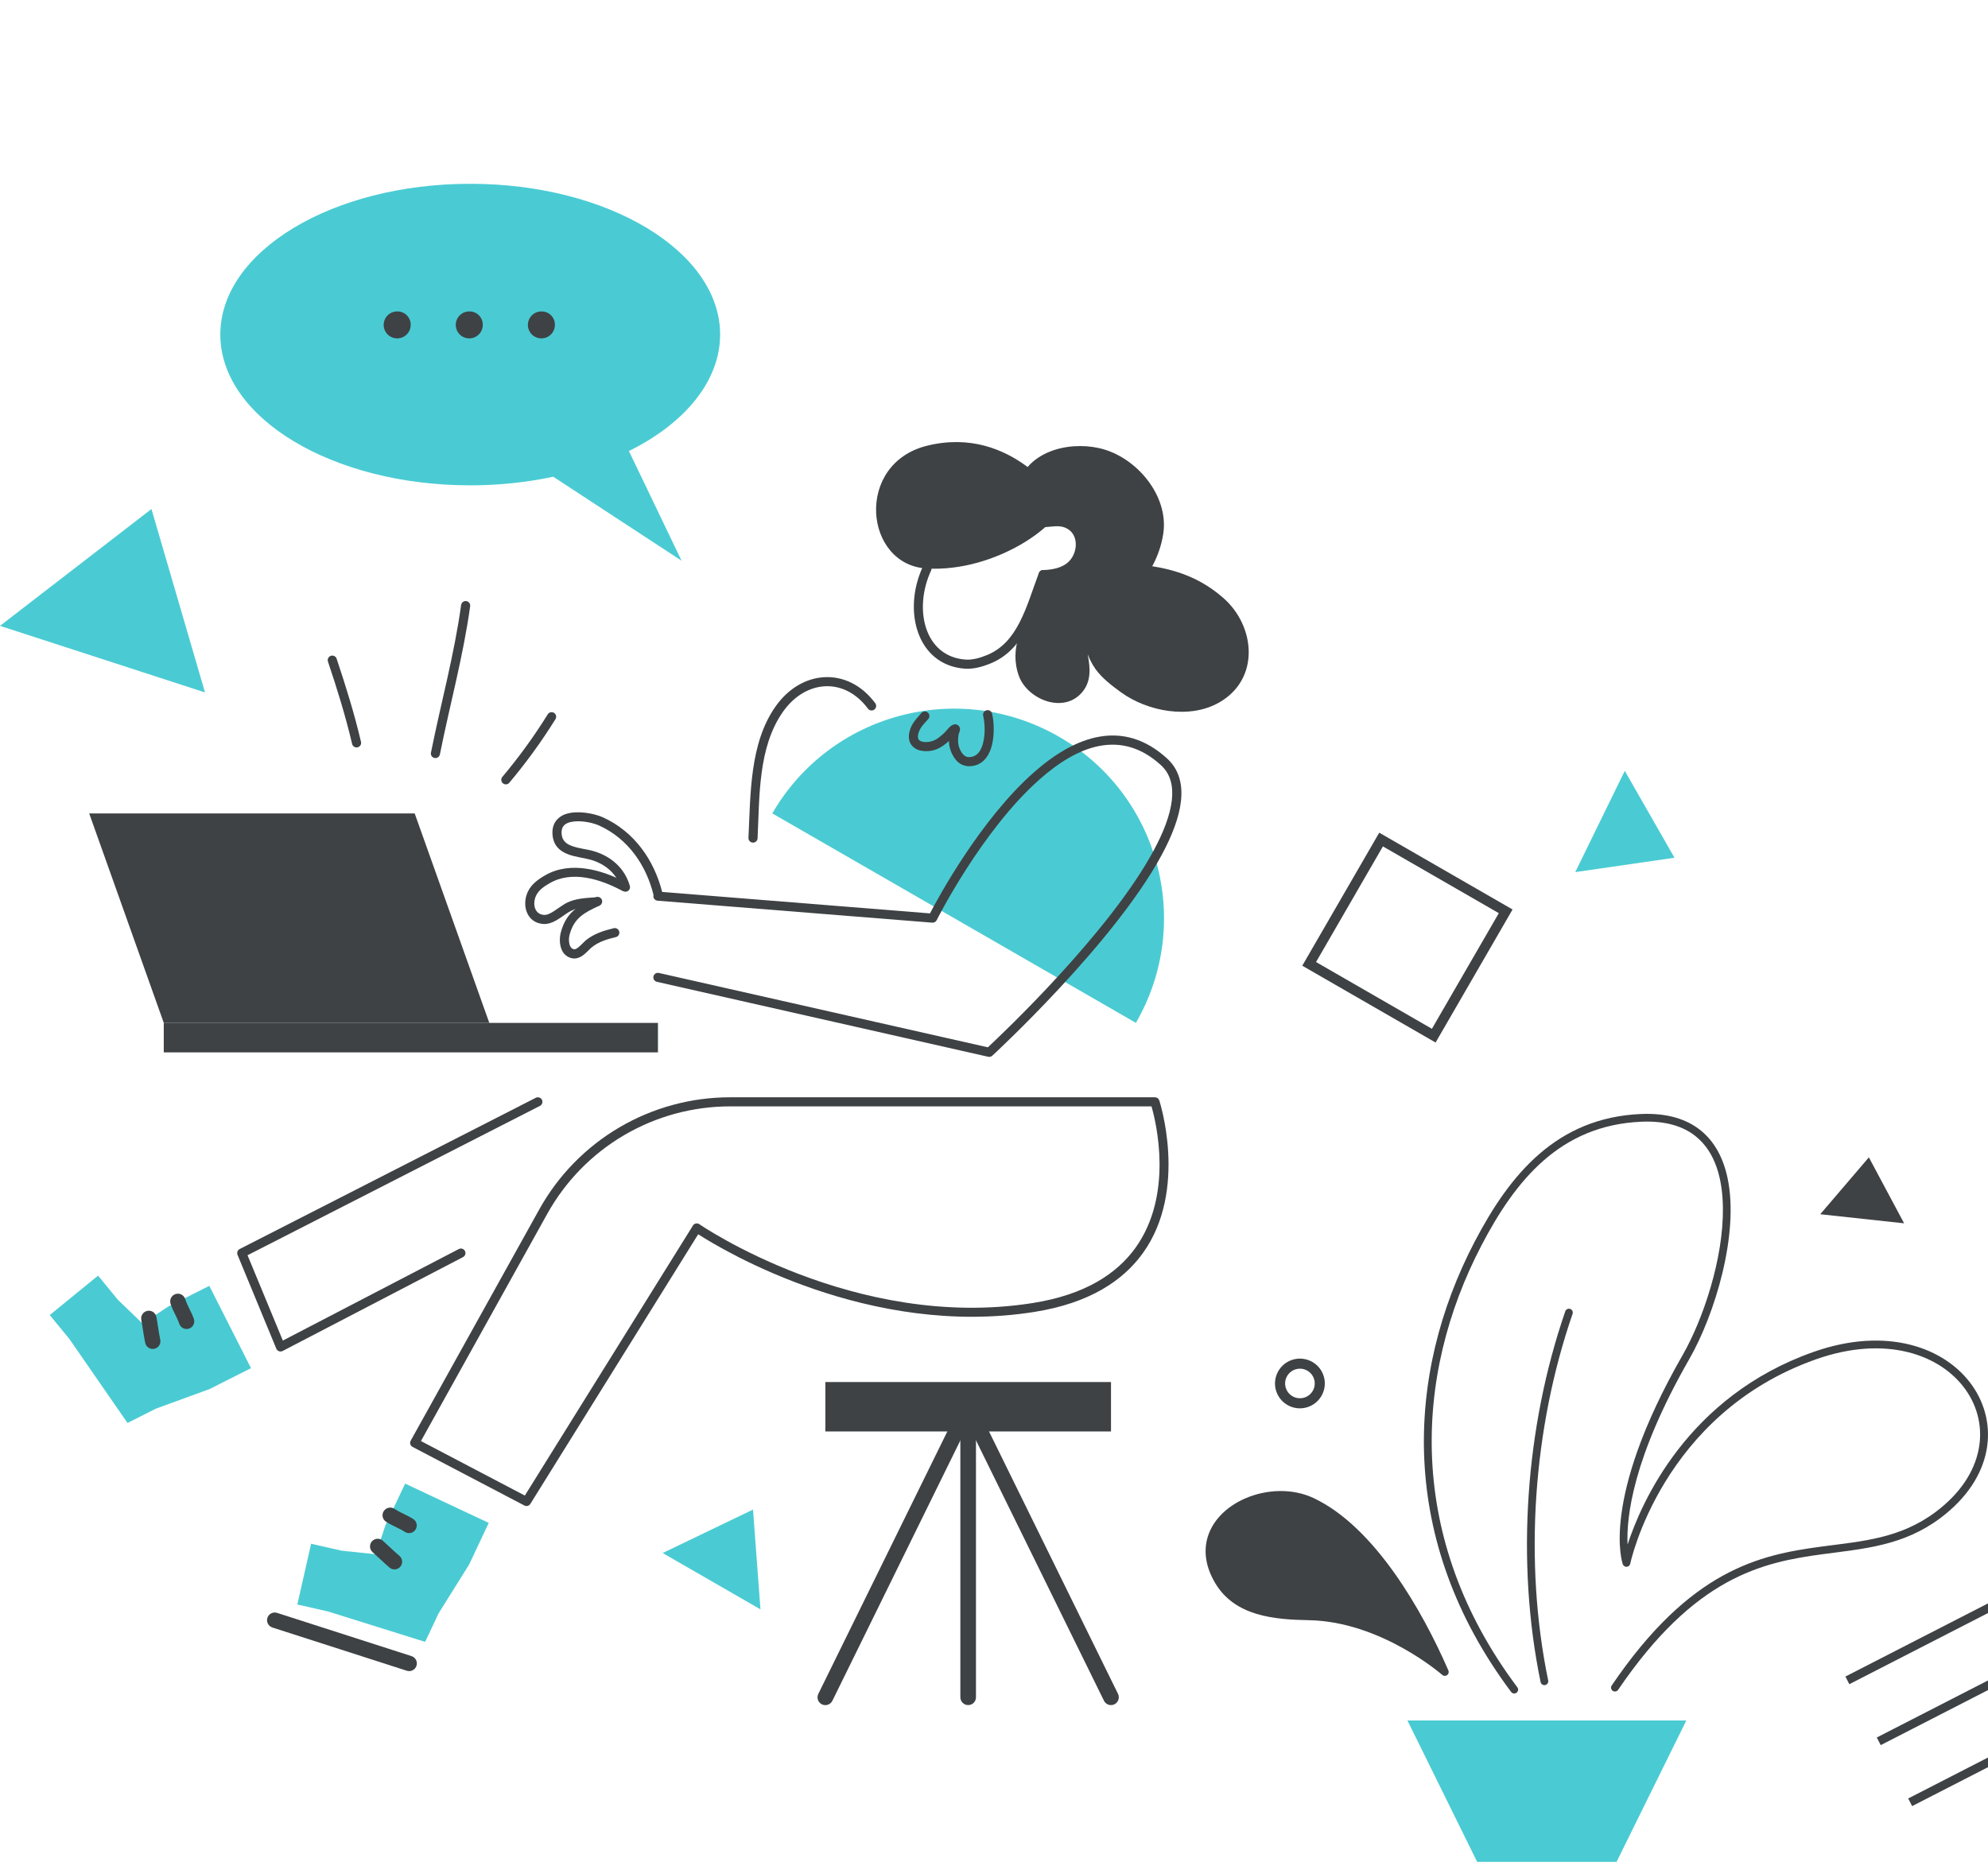 <svg width="237" height="222" viewBox="0 0 237 222" fill="none" xmlns="http://www.w3.org/2000/svg">
	<g clip-path="url(#clip0_98_16976)">
		<path d="M239.309 190L220 199.909L220.469 200.82L239.778 190.911L239.309 190Z" fill="#3E4244" />
		<path d="M243.051 197.267L223.742 207.176L224.211 208.087L243.52 198.178L243.051 197.267Z" fill="#3E4244" />
		<path d="M240.033 208.007L227.486 214.447L227.955 215.357L240.503 208.918L240.033 208.007Z" fill="#3E4244" />
		<path d="M92.069 96.989C98.98 85.044 114.283 80.952 126.251 87.848C138.218 94.745 142.321 110.019 135.416 121.964L92.069 96.989Z" fill="#4ACBD3" />
		<path d="M44.793 185.33L45.95 181.877L48.298 176.903L58.266 181.589L55.919 186.564L52.292 192.365L50.682 195.774L39.075 192.141L35.446 191.318L37.089 184.076L40.718 184.899L44.793 185.33Z" fill="#4ACBD3" />
		<path d="M32.467 194.06L48.498 199.215C48.73 199.29 48.981 199.269 49.198 199.158C49.414 199.048 49.577 198.855 49.652 198.624C49.726 198.393 49.706 198.142 49.595 197.926C49.484 197.71 49.291 197.547 49.06 197.473L33.033 192.317C32.919 192.281 32.798 192.267 32.678 192.276C32.558 192.286 32.441 192.319 32.334 192.374C32.227 192.429 32.131 192.505 32.053 192.596C31.976 192.688 31.916 192.794 31.88 192.908C31.843 193.023 31.829 193.143 31.838 193.263C31.848 193.383 31.882 193.499 31.936 193.606C31.991 193.713 32.067 193.808 32.159 193.886C32.251 193.964 32.357 194.023 32.471 194.06H32.467Z" fill="#3E4244" />
		<path d="M46.013 181.436C46.733 181.917 47.565 182.205 48.288 182.672C48.492 182.797 48.737 182.837 48.97 182.784C49.204 182.731 49.407 182.589 49.537 182.389C49.667 182.188 49.714 181.945 49.667 181.711C49.62 181.477 49.483 181.271 49.286 181.136C48.57 180.672 47.745 180.389 47.03 179.914C46.827 179.779 46.579 179.731 46.34 179.779C46.101 179.827 45.891 179.968 45.756 180.17C45.621 180.373 45.572 180.621 45.62 180.859C45.669 181.098 45.81 181.308 46.013 181.442V181.436Z" fill="#3E4244" />
		<path d="M44.408 185.067C45.097 185.677 45.748 186.336 46.45 186.93C46.636 187.081 46.874 187.152 47.113 187.129C47.352 187.106 47.572 186.991 47.727 186.808C47.882 186.626 47.958 186.39 47.941 186.151C47.923 185.912 47.813 185.69 47.633 185.531C46.941 184.944 46.301 184.297 45.622 183.696C45.439 183.54 45.202 183.462 44.962 183.479C44.722 183.496 44.499 183.606 44.34 183.786C44.181 183.966 44.099 184.201 44.111 184.441C44.124 184.68 44.231 184.905 44.408 185.067Z" fill="#3E4244" />
		<path d="M16.996 157.816L20.035 155.803L24.952 153.322L29.924 163.137L25.007 165.619L18.573 167.97L15.201 169.673L8.288 159.679L5.932 156.805L11.691 152.102L14.046 154.977L16.996 157.816Z" fill="#4ACBD3" />
		<path d="M20.346 155.494C20.618 156.317 21.097 157.053 21.38 157.865C21.462 158.091 21.63 158.276 21.848 158.38C22.066 158.484 22.315 158.497 22.543 158.419C22.771 158.34 22.959 158.175 23.066 157.959C23.172 157.743 23.19 157.494 23.114 157.266C22.835 156.46 22.358 155.737 22.087 154.914C22.052 154.796 21.994 154.687 21.916 154.592C21.838 154.497 21.741 154.418 21.632 154.361C21.523 154.304 21.404 154.27 21.281 154.26C21.158 154.25 21.035 154.265 20.918 154.303C20.801 154.342 20.693 154.404 20.601 154.485C20.508 154.566 20.433 154.665 20.38 154.776C20.326 154.887 20.296 155.007 20.29 155.13C20.284 155.252 20.303 155.375 20.346 155.49V155.494Z" fill="#3E4244" />
		<path d="M16.843 157.37C17.011 158.274 17.117 159.193 17.305 160.093C17.326 160.214 17.372 160.329 17.439 160.432C17.506 160.535 17.593 160.623 17.695 160.692C17.796 160.761 17.911 160.808 18.032 160.832C18.152 160.855 18.276 160.855 18.397 160.829C18.517 160.804 18.631 160.755 18.732 160.685C18.833 160.615 18.919 160.526 18.984 160.422C19.05 160.318 19.094 160.202 19.114 160.081C19.134 159.96 19.129 159.836 19.1 159.717C18.915 158.83 18.811 157.925 18.645 157.035C18.623 156.917 18.578 156.804 18.512 156.704C18.447 156.603 18.362 156.516 18.262 156.448C18.163 156.38 18.052 156.333 17.934 156.308C17.816 156.283 17.695 156.281 17.576 156.303C17.458 156.325 17.345 156.37 17.244 156.436C17.143 156.501 17.056 156.586 16.988 156.685C16.92 156.784 16.872 156.896 16.847 157.013C16.822 157.131 16.821 157.252 16.843 157.37Z" fill="#3E4244" />
		<path d="M110.018 67.563C107.571 72.829 109.325 79.328 115.04 79.733C116.024 79.802 117.077 79.513 118 79.145C120.131 78.297 121.479 76.704 122.488 74.765C123.445 72.925 124.093 70.768 124.867 68.697C124.917 68.562 124.912 68.413 124.852 68.282C124.792 68.151 124.683 68.049 124.548 67.999C124.413 67.948 124.264 67.954 124.132 68.013C124.001 68.073 123.899 68.182 123.849 68.317C123.09 70.348 122.461 72.462 121.524 74.266C120.637 75.969 119.472 77.391 117.599 78.136C116.823 78.445 115.943 78.707 115.117 78.649C110.17 78.296 108.886 72.577 111.004 68.018C111.064 67.888 111.071 67.738 111.021 67.603C110.971 67.468 110.87 67.359 110.739 67.298C110.609 67.237 110.459 67.231 110.324 67.281C110.188 67.33 110.078 67.431 110.018 67.562V67.563Z" fill="#3E4244" />
		<path d="M124.382 69.059C125.744 69.006 127.247 68.688 128.231 67.678C129.833 66.032 129.747 62.873 127.406 61.917C126.505 61.548 125.545 61.705 124.609 61.766C124.537 61.77 124.467 61.788 124.402 61.819C124.338 61.85 124.28 61.894 124.232 61.947C124.185 62.001 124.148 62.064 124.125 62.131C124.102 62.199 124.092 62.271 124.097 62.342C124.101 62.414 124.12 62.484 124.152 62.548C124.184 62.612 124.228 62.669 124.282 62.716C124.337 62.763 124.4 62.799 124.468 62.822C124.536 62.844 124.608 62.853 124.679 62.847C125.453 62.798 126.249 62.612 126.994 62.92C128.615 63.584 128.562 65.785 127.452 66.925C126.663 67.736 125.436 67.935 124.342 67.976C124.201 67.985 124.069 68.049 123.974 68.154C123.879 68.259 123.829 68.397 123.834 68.538C123.839 68.68 123.9 68.814 124.002 68.911C124.105 69.009 124.242 69.062 124.384 69.061L124.382 69.059Z" fill="#3E4244" />
		<path d="M132.448 164.792H98.395V170.685H132.448V164.792Z" fill="#3E4244" />
		<path d="M114.488 170.685V202.381C114.488 202.503 114.512 202.624 114.559 202.737C114.606 202.85 114.674 202.953 114.761 203.039C114.847 203.125 114.95 203.194 115.063 203.24C115.176 203.287 115.297 203.311 115.42 203.311C115.542 203.311 115.663 203.287 115.776 203.24C115.889 203.194 115.992 203.125 116.079 203.039C116.165 202.953 116.234 202.85 116.281 202.737C116.327 202.624 116.351 202.503 116.351 202.381V170.685C116.351 170.563 116.327 170.442 116.281 170.329C116.234 170.216 116.165 170.114 116.079 170.027C115.992 169.941 115.889 169.872 115.776 169.826C115.663 169.779 115.542 169.755 115.42 169.755C115.297 169.755 115.176 169.779 115.063 169.826C114.95 169.872 114.847 169.941 114.761 170.027C114.674 170.114 114.606 170.216 114.559 170.329C114.512 170.442 114.488 170.563 114.488 170.685Z" fill="#3E4244" />
		<path d="M114.585 167.332L97.558 201.975C97.449 202.196 97.432 202.452 97.511 202.686C97.591 202.92 97.761 203.112 97.983 203.221C98.205 203.331 98.461 203.347 98.695 203.268C98.929 203.188 99.122 203.019 99.232 202.798L116.257 168.155C116.367 167.933 116.383 167.678 116.304 167.444C116.264 167.328 116.203 167.221 116.122 167.13C116.041 167.038 115.943 166.963 115.833 166.909C115.611 166.799 115.355 166.783 115.121 166.862C114.887 166.941 114.694 167.11 114.585 167.332Z" fill="#3E4244" />
		<path d="M114.585 168.151L131.61 202.794C131.719 203.015 131.912 203.184 132.147 203.264C132.381 203.343 132.637 203.326 132.859 203.217C133.081 203.108 133.25 202.915 133.329 202.682C133.409 202.448 133.392 202.192 133.283 201.971L116.257 167.328C116.148 167.107 115.955 166.938 115.721 166.859C115.487 166.779 115.23 166.796 115.009 166.905C114.787 167.014 114.618 167.207 114.538 167.44C114.459 167.674 114.475 167.93 114.585 168.151Z" fill="#3E4244" />
		<path d="M83.235 147.171L63.227 179.319C63.154 179.436 63.04 179.521 62.907 179.557C62.775 179.593 62.633 179.577 62.512 179.513L49.185 172.527C49.121 172.494 49.064 172.448 49.018 172.392C48.971 172.336 48.937 172.272 48.916 172.203C48.895 172.133 48.889 172.061 48.897 171.989C48.905 171.917 48.927 171.847 48.962 171.784L64.291 144.205C66.543 140.154 69.84 136.778 73.839 134.428C77.839 132.078 82.396 130.838 87.037 130.839H137.687C137.801 130.838 137.913 130.874 138.005 130.941C138.098 131.007 138.167 131.102 138.203 131.21C138.203 131.21 141.699 141.842 136.248 149.42C133.908 152.672 129.929 155.384 123.305 156.433C103.647 159.548 86.289 149.135 83.235 147.171ZM137.278 131.922H87.037C82.59 131.923 78.225 133.111 74.393 135.363C70.561 137.615 67.403 140.849 65.246 144.73L50.182 171.828L62.569 178.327L82.606 146.134C82.644 146.072 82.695 146.017 82.755 145.975C82.816 145.933 82.884 145.903 82.956 145.888C83.028 145.873 83.103 145.873 83.175 145.888C83.247 145.903 83.316 145.932 83.376 145.974C83.376 145.974 101.884 158.734 123.129 155.37C129.378 154.38 133.153 151.863 135.359 148.796C139.931 142.434 137.819 133.806 137.278 131.925V131.922Z" fill="#3E4244" />
		<path d="M33.72 159.847L54.695 148.935C54.758 148.902 54.828 148.881 54.899 148.875C54.97 148.869 55.041 148.877 55.109 148.898C55.177 148.919 55.241 148.954 55.295 149C55.35 149.045 55.395 149.101 55.428 149.165C55.461 149.228 55.482 149.297 55.488 149.368C55.494 149.439 55.486 149.51 55.465 149.578C55.444 149.646 55.409 149.709 55.363 149.764C55.317 149.818 55.261 149.863 55.198 149.896L33.695 161.088C33.628 161.122 33.555 161.143 33.48 161.147C33.404 161.152 33.329 161.141 33.258 161.116C33.187 161.09 33.123 161.05 33.068 160.998C33.014 160.946 32.971 160.883 32.941 160.814L28.317 149.622C28.266 149.497 28.263 149.356 28.31 149.229C28.357 149.101 28.451 148.996 28.571 148.933L63.876 130.897C63.939 130.865 64.008 130.845 64.079 130.84C64.151 130.834 64.222 130.842 64.29 130.864C64.358 130.886 64.421 130.921 64.475 130.967C64.529 131.013 64.574 131.07 64.607 131.133C64.639 131.196 64.659 131.266 64.664 131.337C64.67 131.407 64.662 131.479 64.64 131.547C64.618 131.614 64.583 131.677 64.537 131.731C64.49 131.786 64.434 131.83 64.37 131.863L29.511 149.672L33.72 159.847Z" fill="#3E4244" />
		<path d="M126.571 59.935C126.571 62.376 118.838 68.23 110.513 67.791C103.011 67.395 101.844 55.298 110.513 53.148C120.751 50.612 126.571 59.935 126.571 59.935Z" fill="#3E4244" />
		<path d="M123.92 62.337C124.682 62.32 125.443 62.403 126.183 62.584C128.107 63.024 129.599 64.922 128.068 66.78C126.812 68.308 121.906 68.883 123.691 71.903C124.916 73.975 127.931 73.741 129.904 73.278C134.606 72.179 137.968 68.2 138.676 63.656C139.384 59.112 135.447 54.403 131.009 53.428C127.188 52.584 122.287 53.916 121.295 58.087L123.92 62.337Z" fill="#3E4244" />
		<path d="M134.201 67.203C138.648 67.45 142.433 68.319 145.831 71.292C149.682 74.66 150.235 80.968 145.348 83.762C141.814 85.782 136.819 84.85 133.645 82.551C132.539 81.749 131.407 80.885 130.61 79.793C130.357 79.436 130.135 79.06 129.946 78.666C129.853 78.481 129.643 77.902 129.682 78.104C129.972 79.592 130.106 81.172 129.081 82.454C126.861 85.225 122.461 83.385 121.465 80.594C120.254 77.204 121.981 74.421 123.386 71.506L134.201 67.203Z" fill="#3E4244" />
		<path d="M113.132 88.353C112.661 88.776 112.163 89.164 111.555 89.376C110.967 89.583 110.332 89.624 109.722 89.493C109.295 89.404 108.914 89.164 108.649 88.817C108.391 88.456 108.262 87.957 108.414 87.282C108.649 86.262 109.224 85.763 109.847 85.01C109.941 84.905 110.071 84.84 110.212 84.829C110.353 84.819 110.492 84.862 110.601 84.952C110.709 85.042 110.779 85.17 110.795 85.31C110.811 85.45 110.772 85.59 110.686 85.702C110.177 86.315 109.666 86.695 109.473 87.527C109.405 87.814 109.418 88.031 109.528 88.185C109.66 88.368 109.899 88.441 110.153 88.472C110.505 88.507 110.859 88.465 111.192 88.347C111.768 88.146 112.211 87.725 112.647 87.314C112.791 87.177 113 86.887 113.207 86.694C113.336 86.565 113.492 86.465 113.664 86.401C113.742 86.372 113.827 86.36 113.91 86.367C113.994 86.373 114.076 86.398 114.149 86.44C114.278 86.51 114.374 86.626 114.419 86.766C114.454 86.885 114.458 87.012 114.43 87.134C114.402 87.264 114.288 87.486 114.272 87.604C114.222 87.915 114.206 88.23 114.223 88.544C114.266 88.972 114.413 89.383 114.651 89.741C114.852 90.034 115.122 90.274 115.485 90.279C116.276 90.288 116.743 89.793 117.016 89.139C117.514 87.954 117.436 86.276 117.21 85.345C117.193 85.276 117.19 85.204 117.202 85.133C117.213 85.063 117.238 84.995 117.275 84.934C117.312 84.873 117.361 84.82 117.419 84.778C117.477 84.736 117.543 84.706 117.612 84.689C117.682 84.672 117.754 84.669 117.825 84.68C117.896 84.691 117.964 84.716 118.025 84.754C118.086 84.791 118.139 84.84 118.181 84.897C118.223 84.955 118.254 85.021 118.27 85.09C118.537 86.187 118.608 88.162 118.022 89.558C117.573 90.627 116.767 91.378 115.473 91.362C115.191 91.355 114.915 91.288 114.661 91.167C114.407 91.045 114.181 90.871 113.999 90.657C113.514 90.087 113.215 89.382 113.143 88.637C113.137 88.556 113.132 88.455 113.132 88.353Z" fill="#3E4244" />
		<path d="M110.867 108.911C111.838 107.05 116.905 97.676 123.288 92.064C128.205 87.741 133.889 85.657 139.13 90.437C140.528 91.71 141.015 93.453 140.79 95.508C140.58 97.433 139.737 99.645 138.475 101.974C132.731 112.599 118.3 125.877 118.3 125.877C118.235 125.937 118.157 125.98 118.072 126.002C117.987 126.025 117.898 126.027 117.812 126.008L78.318 117.072C78.248 117.058 78.181 117.029 78.122 116.988C78.063 116.948 78.013 116.896 77.974 116.835C77.935 116.775 77.909 116.708 77.896 116.637C77.883 116.567 77.885 116.495 77.9 116.425C77.916 116.355 77.945 116.289 77.987 116.23C78.028 116.171 78.081 116.122 78.141 116.083C78.202 116.045 78.27 116.02 78.34 116.008C78.411 115.996 78.484 115.998 78.553 116.014L117.767 124.88C119.546 123.221 132.24 111.209 137.513 101.453C138.699 99.261 139.508 97.188 139.705 95.38C139.887 93.703 139.534 92.268 138.392 91.227C133.621 86.877 128.473 88.936 124.002 92.873C117.03 99.003 111.666 109.719 111.666 109.719C111.617 109.815 111.541 109.895 111.447 109.948C111.353 110.001 111.245 110.025 111.137 110.016L78.391 107.397C78.247 107.385 78.114 107.317 78.021 107.207C77.927 107.098 77.881 106.956 77.893 106.812C77.904 106.669 77.972 106.536 78.082 106.443C78.192 106.349 78.334 106.303 78.478 106.315L110.867 108.911Z" fill="#3E4244" />
		<path d="M78.437 121.968H19.524V125.483H78.437V121.968Z" fill="#3E4244" />
		<path d="M10.634 96.993H49.438L58.332 121.968H19.525L10.634 96.993Z" fill="#3E4244" />
		<path d="M78.962 106.448C78.008 102.583 75.634 99.17 71.901 97.466C70.858 96.995 68.885 96.614 67.535 97.039C67.031 97.18 66.587 97.482 66.27 97.898C65.972 98.307 65.806 98.852 65.872 99.569C65.99 100.862 66.767 101.507 67.767 101.881C68.592 102.188 69.582 102.287 70.359 102.499C72.116 102.978 73.539 104.153 74.042 105.933C74.062 106.001 74.094 106.065 74.139 106.121C74.183 106.177 74.238 106.223 74.3 106.258C74.362 106.293 74.431 106.315 74.502 106.323C74.573 106.331 74.644 106.326 74.713 106.306C74.782 106.287 74.846 106.254 74.902 106.21C74.958 106.165 75.004 106.111 75.039 106.049C75.074 105.986 75.096 105.918 75.104 105.847C75.112 105.777 75.106 105.705 75.087 105.636C74.473 103.479 72.775 102.033 70.645 101.452C69.898 101.249 68.942 101.162 68.15 100.864C67.535 100.629 67.029 100.261 66.956 99.468C66.919 99.069 66.985 98.762 67.151 98.527C67.415 98.163 67.892 98.013 68.416 97.953C69.467 97.836 70.726 98.116 71.45 98.446C74.874 100.008 77.033 103.155 77.908 106.699C77.942 106.84 78.031 106.961 78.155 107.036C78.279 107.11 78.427 107.133 78.568 107.099C78.708 107.065 78.829 106.976 78.905 106.853C78.98 106.729 79.003 106.581 78.968 106.441L78.962 106.448Z" fill="#3E4244" />
		<path d="M74.636 105.229C71.764 103.7 68.003 102.642 65.014 104.357C64.161 104.849 63.353 105.415 62.922 106.338C62.184 107.916 62.763 110.004 64.73 110.171C65.253 110.216 65.79 110.038 66.302 109.75C66.918 109.406 67.513 108.896 68.042 108.625C69.008 108.131 70.127 108.149 71.186 108.065C71.329 108.054 71.463 107.986 71.556 107.876C71.65 107.767 71.696 107.625 71.684 107.481C71.672 107.338 71.604 107.205 71.495 107.111C71.385 107.018 71.242 106.972 71.099 106.984C69.9 107.079 68.64 107.101 67.546 107.66C67.088 107.895 66.58 108.297 66.052 108.633C65.648 108.892 65.237 109.126 64.822 109.091C63.675 108.993 63.476 107.716 63.906 106.798C64.24 106.093 64.897 105.676 65.555 105.297C68.221 103.768 71.563 104.826 74.124 106.186C74.186 106.219 74.255 106.24 74.326 106.247C74.397 106.254 74.469 106.247 74.537 106.226C74.606 106.205 74.669 106.171 74.724 106.126C74.779 106.081 74.825 106.025 74.859 105.962C74.892 105.899 74.913 105.831 74.92 105.76C74.927 105.689 74.92 105.617 74.899 105.549C74.878 105.481 74.844 105.418 74.799 105.363C74.753 105.308 74.698 105.262 74.635 105.229H74.636Z" fill="#3E4244" />
		<path d="M70.996 107.019C68.934 107.984 67.498 108.773 66.856 111.185C66.698 111.772 66.684 112.595 66.956 113.224C67.057 113.479 67.218 113.706 67.426 113.885C67.633 114.064 67.882 114.19 68.149 114.252C68.606 114.359 69.047 114.223 69.452 113.945C69.857 113.668 70.249 113.199 70.564 112.943C71.388 112.276 72.405 111.983 73.42 111.737C73.561 111.703 73.682 111.615 73.757 111.492C73.833 111.368 73.856 111.22 73.822 111.08C73.788 110.94 73.699 110.819 73.576 110.743C73.452 110.668 73.304 110.645 73.163 110.679C71.993 110.962 70.829 111.327 69.879 112.09C69.623 112.298 69.326 112.646 68.997 112.913C68.808 113.069 68.62 113.233 68.399 113.181C68.1 113.11 67.959 112.859 67.888 112.586C67.801 112.211 67.807 111.82 67.905 111.448C68.448 109.413 69.716 108.801 71.458 107.987C71.525 107.958 71.586 107.916 71.637 107.864C71.688 107.811 71.728 107.749 71.754 107.681C71.78 107.613 71.792 107.54 71.789 107.467C71.787 107.394 71.769 107.322 71.738 107.256C71.707 107.19 71.663 107.131 71.609 107.082C71.554 107.033 71.49 106.996 71.421 106.972C71.352 106.949 71.278 106.94 71.205 106.945C71.132 106.95 71.061 106.97 70.996 107.004V107.019Z" fill="#3E4244" />
		<path d="M104.344 83.85C102.695 81.631 100.489 80.641 98.314 80.744C96.14 80.846 94.003 82.037 92.449 84.25C89.354 88.655 89.48 94.736 89.228 99.927C89.227 100.067 89.281 100.202 89.377 100.304C89.474 100.405 89.606 100.466 89.746 100.472C89.885 100.479 90.023 100.432 90.129 100.34C90.234 100.249 90.301 100.12 90.314 99.98C90.556 94.983 90.36 89.114 93.339 84.873C94.676 82.971 96.507 81.916 98.366 81.828C100.225 81.74 102.068 82.613 103.471 84.496C103.557 84.612 103.685 84.689 103.828 84.71C103.971 84.731 104.116 84.695 104.231 84.609C104.347 84.523 104.424 84.395 104.445 84.253C104.466 84.11 104.43 83.965 104.344 83.85Z" fill="#3E4244" />
		<path d="M60.695 93.359C62.714 90.962 64.557 88.424 66.212 85.764C66.252 85.703 66.28 85.635 66.294 85.564C66.308 85.492 66.307 85.418 66.291 85.347C66.276 85.276 66.247 85.209 66.205 85.149C66.163 85.089 66.109 85.039 66.047 85C65.985 84.962 65.916 84.936 65.844 84.925C65.772 84.913 65.698 84.917 65.627 84.935C65.556 84.952 65.49 84.984 65.431 85.028C65.373 85.072 65.324 85.127 65.288 85.19C63.664 87.806 61.853 90.301 59.87 92.657C59.787 92.767 59.749 92.905 59.764 93.042C59.78 93.179 59.846 93.305 59.951 93.395C60.056 93.484 60.191 93.531 60.329 93.525C60.467 93.519 60.597 93.461 60.694 93.362L60.695 93.359Z" fill="#3E4244" />
		<path d="M52.452 89.905C53.63 84.026 55.232 78.221 56.053 72.269C56.069 72.129 56.028 71.988 55.941 71.876C55.854 71.765 55.727 71.692 55.586 71.672C55.446 71.653 55.304 71.689 55.19 71.773C55.075 71.857 54.999 71.982 54.975 72.121C54.158 78.053 52.564 83.835 51.387 89.694C51.366 89.766 51.359 89.842 51.369 89.917C51.378 89.992 51.403 90.064 51.442 90.129C51.481 90.194 51.533 90.249 51.594 90.293C51.656 90.336 51.726 90.366 51.8 90.381C51.874 90.396 51.951 90.395 52.025 90.379C52.099 90.363 52.168 90.331 52.229 90.287C52.29 90.242 52.341 90.185 52.378 90.12C52.416 90.055 52.44 89.982 52.447 89.907L52.452 89.905Z" fill="#3E4244" />
		<path d="M43.037 88.457C42.253 85.118 41.221 81.792 40.13 78.54C40.084 78.404 39.986 78.291 39.856 78.227C39.727 78.162 39.578 78.152 39.441 78.198C39.303 78.244 39.19 78.342 39.126 78.471C39.062 78.6 39.051 78.749 39.097 78.886C40.178 82.104 41.203 85.398 41.977 88.704C42.01 88.845 42.097 88.966 42.22 89.042C42.342 89.118 42.49 89.143 42.631 89.11C42.771 89.077 42.893 88.99 42.969 88.868C43.046 88.745 43.07 88.598 43.037 88.457Z" fill="#3E4244" />
		<path d="M30.399 106.802C29.953 106.971 29.609 107.346 29.424 107.868C29.197 108.505 29.207 109.385 29.542 110.262C29.876 111.139 30.449 111.804 31.043 112.131C31.529 112.399 32.034 112.453 32.482 112.284C32.929 112.115 33.275 111.74 33.461 111.216C33.688 110.579 33.678 109.7 33.343 108.824C33.008 107.948 32.435 107.281 31.842 106.954C31.356 106.685 30.849 106.631 30.399 106.802ZM30.785 107.816C31.01 107.73 31.256 107.841 31.498 108.022C31.868 108.343 32.153 108.751 32.327 109.209C32.5 109.666 32.558 110.16 32.494 110.645C32.435 110.937 32.321 111.185 32.096 111.27C31.871 111.356 31.625 111.245 31.389 111.063C31.019 110.742 30.734 110.335 30.561 109.877C30.387 109.419 30.33 108.926 30.393 108.441C30.448 108.148 30.56 107.903 30.785 107.816Z" fill="#3E4244" />
		<path d="M194.032 184.173C195.664 179.17 201.167 166.503 216.196 161.202C224.958 158.113 231.9 160.682 235.082 165.157C238.298 169.682 237.74 176.2 231.326 181.009C226.906 184.319 222.269 184.653 217.293 185.32C210.034 186.287 202.049 188.032 192.897 201.504C192.826 201.601 192.72 201.666 192.602 201.686C192.484 201.707 192.363 201.681 192.263 201.614C192.164 201.546 192.095 201.443 192.07 201.326C192.046 201.209 192.067 201.087 192.131 200.986C201.514 187.167 209.725 185.399 217.173 184.409C221.989 183.764 226.491 183.481 230.77 180.274C236.682 175.844 237.284 169.862 234.324 165.695C231.332 161.478 224.759 159.164 216.507 162.077C198.071 168.577 194.35 186.453 194.35 186.453C194.33 186.552 194.278 186.641 194.202 186.707C194.127 186.774 194.031 186.813 193.931 186.821C193.83 186.828 193.73 186.802 193.646 186.747C193.561 186.692 193.497 186.611 193.463 186.517C193.463 186.517 190.636 178.956 200.592 161.583C203.037 157.313 205.46 150.106 205.398 144.052C205.36 140.525 204.485 137.382 202.19 135.518C200.67 134.281 198.531 133.618 195.632 133.754C186.026 134.188 180.704 140.663 176.619 148.489C168.491 164.063 167.62 183.469 180.891 201.192C180.965 201.29 180.996 201.413 180.978 201.534C180.961 201.655 180.895 201.764 180.797 201.837C180.699 201.91 180.576 201.941 180.454 201.924C180.333 201.906 180.224 201.841 180.15 201.743C166.634 183.693 167.516 163.926 175.799 148.062C180.04 139.937 185.618 133.283 195.588 132.833C198.768 132.689 201.104 133.451 202.773 134.808C204.442 136.164 205.457 138.138 205.947 140.451C207.375 147.152 204.415 156.777 201.393 162.048C194.627 173.85 193.875 180.97 194.032 184.173Z" fill="#3E4244" />
		<path d="M186.606 156.358C181.853 170.113 180.701 186.22 183.661 200.564C183.686 200.684 183.757 200.789 183.86 200.856C183.963 200.924 184.088 200.948 184.208 200.923C184.328 200.898 184.434 200.827 184.501 200.724C184.569 200.622 184.593 200.497 184.568 200.377C181.635 186.199 182.775 170.266 187.476 156.661C187.516 156.546 187.508 156.419 187.455 156.309C187.401 156.199 187.306 156.115 187.19 156.075C187.074 156.035 186.947 156.042 186.837 156.096C186.726 156.15 186.642 156.245 186.602 156.36L186.606 156.358Z" fill="#3E4244" />
		<path d="M171.942 199.716C172.021 199.785 172.121 199.824 172.225 199.829C172.33 199.833 172.433 199.802 172.518 199.74C172.602 199.679 172.663 199.591 172.691 199.49C172.719 199.389 172.712 199.282 172.671 199.186C169.591 192.096 163.889 182.049 156.588 178.622C154.065 177.437 150.984 177.574 148.479 178.655C146.188 179.642 144.384 181.414 143.874 183.65C143.532 185.149 143.757 186.862 144.836 188.706C147.191 192.738 151.938 193.113 156.039 193.189C164.685 193.344 171.942 199.716 171.942 199.716ZM171.065 197.866C167.94 191.126 162.754 182.535 156.193 179.455C153.908 178.383 151.116 178.522 148.844 179.501C146.836 180.368 145.224 181.894 144.774 183.851C144.478 185.152 144.701 186.637 145.634 188.234C146.705 190.064 148.327 191.043 150.142 191.58C152.027 192.138 154.121 192.223 156.055 192.259C162.633 192.384 168.439 195.962 171.065 197.866Z" fill="#3E4244" />
		<path d="M167.787 205.147H201.036L192.721 222H176.096L167.787 205.147Z" fill="#4ACBD3" />
		<path d="M85.849 39.893C85.849 29.971 72.501 21.915 56.054 21.915C39.607 21.915 26.266 29.971 26.266 39.893C26.266 49.816 39.613 57.87 56.054 57.87C59.383 57.875 62.702 57.532 65.959 56.847L81.254 66.859L74.975 53.781C81.86 50.371 85.849 45.27 85.849 39.893Z" fill="#4ACBD3" />
		<path d="M64.607 37.133C64.286 37.12 63.968 37.203 63.694 37.372C63.42 37.541 63.204 37.788 63.072 38.081C62.94 38.373 62.898 38.699 62.953 39.015C63.008 39.332 63.156 39.624 63.379 39.856C63.602 40.088 63.889 40.247 64.204 40.315C64.518 40.382 64.846 40.354 65.144 40.234C65.443 40.114 65.698 39.908 65.879 39.642C66.059 39.376 66.155 39.062 66.155 38.741C66.162 38.322 66.003 37.918 65.712 37.616C65.421 37.315 65.022 37.141 64.602 37.133H64.607Z" fill="#3E4244" />
		<path d="M56.008 37.133C55.687 37.12 55.369 37.203 55.095 37.372C54.822 37.541 54.605 37.788 54.473 38.081C54.341 38.373 54.3 38.699 54.355 39.015C54.409 39.332 54.558 39.624 54.781 39.856C55.004 40.088 55.291 40.247 55.605 40.315C55.92 40.382 56.247 40.354 56.546 40.234C56.844 40.114 57.1 39.908 57.28 39.642C57.46 39.376 57.556 39.062 57.556 38.741C57.564 38.322 57.404 37.918 57.113 37.616C56.822 37.315 56.423 37.141 56.004 37.133H56.008Z" fill="#3E4244" />
		<path d="M47.411 37.133C47.09 37.121 46.772 37.205 46.499 37.375C46.226 37.544 46.01 37.791 45.879 38.084C45.748 38.377 45.707 38.702 45.762 39.018C45.818 39.334 45.967 39.627 46.19 39.858C46.413 40.089 46.7 40.248 47.014 40.315C47.329 40.382 47.656 40.354 47.954 40.234C48.252 40.114 48.508 39.908 48.688 39.642C48.867 39.376 48.963 39.062 48.963 38.741C48.971 38.322 48.812 37.918 48.521 37.616C48.23 37.315 47.83 37.141 47.411 37.133Z" fill="#3E4244" />
		<path d="M222.798 138L227 145.867L217 144.783L222.798 138Z" fill="#3E4244" />
		<path d="M18.057 60.695L24.44 82.565L0 74.627L18.057 60.695Z" fill="#4ACBD3" />
		<path d="M89.77 180L90.659 191.899L79 185.18L89.77 180Z" fill="#4ACBD3" />
		<path d="M199.625 102.275L187.794 103.989L193.698 91.913L199.625 102.275Z" fill="#4ACBD3" />
		<path d="M154.971 167.928C154.383 167.928 153.809 167.754 153.321 167.429C152.832 167.103 152.451 166.64 152.226 166.099C152.001 165.557 151.942 164.961 152.057 164.386C152.172 163.811 152.454 163.283 152.87 162.868C153.285 162.454 153.814 162.171 154.391 162.057C154.967 161.943 155.564 162.001 156.106 162.226C156.649 162.45 157.113 162.83 157.439 163.318C157.765 163.806 157.939 164.379 157.939 164.965C157.938 165.75 157.625 166.503 157.068 167.059C156.512 167.614 155.758 167.927 154.971 167.928ZM154.971 163.199C154.621 163.199 154.28 163.303 153.989 163.496C153.699 163.69 153.472 163.966 153.338 164.288C153.205 164.61 153.17 164.965 153.238 165.307C153.306 165.649 153.474 165.963 153.721 166.21C153.968 166.456 154.283 166.624 154.626 166.692C154.969 166.76 155.324 166.726 155.647 166.592C155.97 166.459 156.246 166.233 156.44 165.943C156.634 165.652 156.738 165.312 156.738 164.963C156.738 164.495 156.551 164.046 156.22 163.716C155.889 163.385 155.439 163.199 154.971 163.199Z" fill="#3E4244" />
		<path d="M171.144 124.309L155.251 115.149L164.427 99.287L180.32 108.445L171.144 124.309ZM156.892 114.71L170.706 122.671L178.682 108.884L164.864 100.923L156.892 114.71Z" fill="#3E4244" />
	</g>
	<defs>
		<clipPath id="clip0_98_16976">
			<rect width="237" height="222" fill="white" />
		</clipPath>
	</defs>
</svg>
